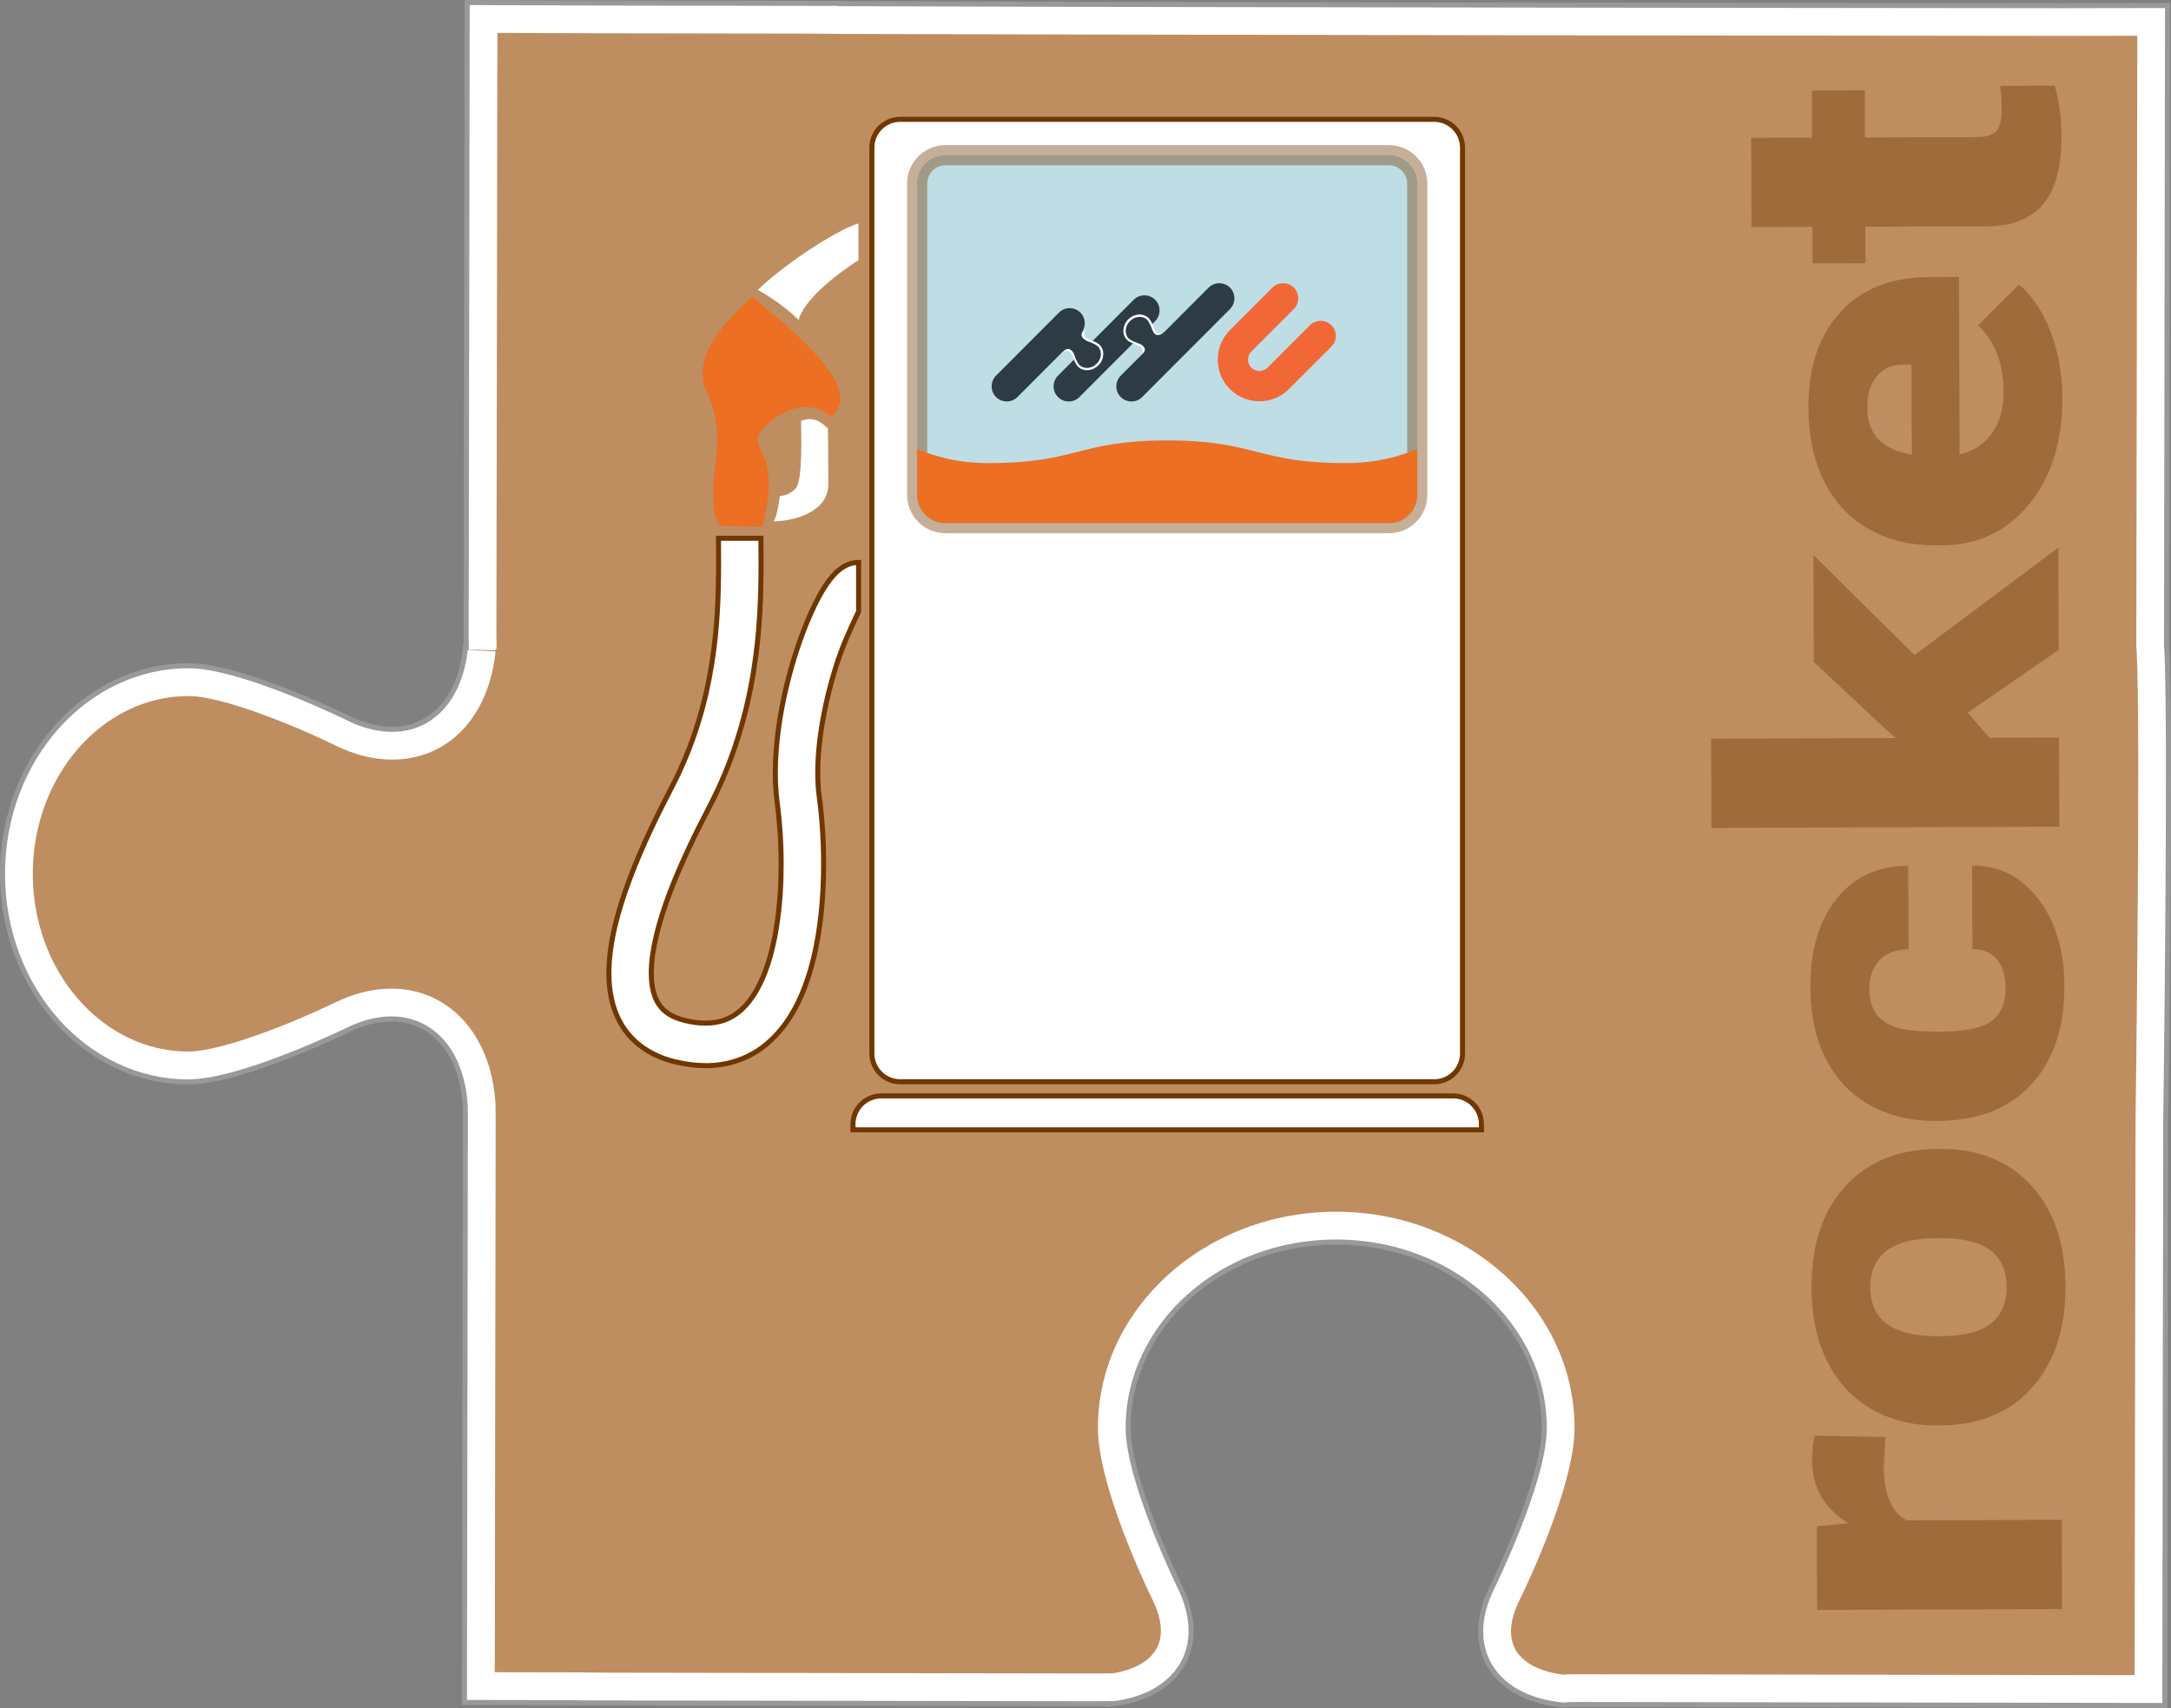<?xml version="1.0" encoding="utf-8"?>
<!-- Generator: Adobe Illustrator 16.0.0, SVG Export Plug-In . SVG Version: 6.00 Build 0)  -->
<!DOCTYPE svg PUBLIC "-//W3C//DTD SVG 1.1//EN" "http://www.w3.org/Graphics/SVG/1.1/DTD/svg11.dtd">
<svg version="1.1" xmlns="http://www.w3.org/2000/svg" xmlns:xlink="http://www.w3.org/1999/xlink" x="0px" y="0px"
	 width="107.702px" height="84.74px" viewBox="0 0 107.702 84.74" enable-background="new 0 0 107.702 84.74" xml:space="preserve">
<rect x="0" y="0" width="107.702" height="84.74" fill="#808080" stroke="none"/>
<g id="Background">
</g>
<g id="Objects">
	<g>
		<g>
			<path fill="#A5BACC" d="M9.333,53.677c2.646,0.004,7.923-2.575,7.923-2.575c3.05-1.495,5.566,0.164,5.818,3.682
				c0.001,0.02,0.007,0.041,0.007,0.061l0.006,0.58l-0.047,29.04l5.542,0.009v0.012l25.785,0.044c0.414,0,0.689-0.007,0.82-0.013
				c-0.049,0.003-0.13,0.008-0.225,0.014c0.068-0.001,0.127,0,0.171-0.006c-0.056,0.006-0.147,0.008-0.265,0.017
				c0.043,0.001,0.083,0.009,0.124,0.014c3.426-0.31,5.021-2.793,3.55-5.806c0,0-2.58-5.276-2.574-7.92
				c0.007-5.098,4.632-9.22,10.334-9.209c5.705,0.008,10.316,4.146,10.309,9.242c-0.005,2.645-2.599,7.913-2.599,7.913
				c-1.488,3.019,0.116,5.521,3.574,5.82c0.067-0.003,0.133-0.017,0.202-0.021l0.578-0.008l10.512,0.017l0,0l18.516,0.031
				l0.048-29.033c0,0,0.271-19.952,0.044-23.517c-0.011,0.161-0.007-0.073-0.005-0.482l0.05-31.308c0,0-3.256,0-5.131,0.007
				L78.354,0.256c-0.036,0-0.26,0-0.625-0.001c-0.056,0-0.103,0-0.141,0.004c0.028-0.004,0.064-0.004,0.098-0.004
				c-3.886-0.006-23.33-0.038-23.33-0.038L41.693,0.182V0.169L29.51,0.15c-0.436,0-5.894-0.022-6.333-0.024l-0.051,31.297
				c-0.001,0.344,0.003,0.585,0.007,0.736c0.002,0.03,0.006,0.058,0.006,0.082c-0.003-0.026-0.006-0.067-0.009-0.109
				c-0.005-0.06-0.011-0.116-0.018-0.176c-0.005,0.068-0.013,0.133-0.019,0.195c-0.005,0.032-0.009,0.064-0.007,0.082
				c0-0.015,0.001-0.044,0.001-0.065c-0.343,3.375-2.819,4.936-5.807,3.464c0,0-5.27-2.598-7.914-2.602
				c-5.097-0.008-9.232,4.607-9.242,10.307C0.115,49.038,4.236,53.668,9.333,53.677z"/>
		</g>
		<path fill="#FFFFFF" stroke="#999999" stroke-width="0.25" stroke-miterlimit="10" d="M9.333,53.677
			c2.646,0.004,7.923-2.575,7.923-2.575c3.05-1.495,5.566,0.164,5.818,3.682c0.001,0.02,0.007,0.041,0.007,0.061l0.006,0.58
			l-0.047,29.04l5.542,0.009v0.012l25.785,0.044c0.414,0,0.689-0.007,0.82-0.013c-0.049,0.003-0.13,0.008-0.225,0.014
			c0.068-0.001,0.127,0,0.171-0.006c-0.056,0.006-0.147,0.008-0.265,0.017c0.043,0.001,0.083,0.009,0.124,0.014
			c3.426-0.31,5.021-2.793,3.55-5.806c0,0-2.58-5.276-2.574-7.92c0.007-5.098,4.632-9.22,10.334-9.209
			c5.705,0.008,10.316,4.146,10.309,9.242c-0.005,2.645-2.599,7.913-2.599,7.913c-1.488,3.019,0.116,5.521,3.574,5.82
			c0.067-0.003,0.133-0.017,0.202-0.021l0.578-0.008l10.512,0.017l0,0l18.516,0.031l0.048-29.033c0,0,0.271-19.952,0.044-23.517
			c-0.011,0.161-0.007-0.073-0.005-0.482l0.05-31.308c0,0-3.256,0-5.131,0.007L78.354,0.256c-0.036,0-0.26,0-0.625-0.001
			c-0.056,0-0.103,0-0.141,0.004c0.028-0.004,0.064-0.004,0.098-0.004c-3.886-0.006-23.33-0.038-23.33-0.038L41.693,0.182V0.169
			L29.51,0.15c-0.436,0-5.894-0.022-6.333-0.024l-0.051,31.297c-0.001,0.344,0.003,0.585,0.007,0.736
			c0.002,0.03,0.006,0.058,0.006,0.082c-0.003-0.026-0.006-0.067-0.009-0.109c-0.005-0.06-0.011-0.116-0.018-0.176
			c-0.005,0.068-0.013,0.133-0.019,0.195c-0.005,0.032-0.009,0.064-0.007,0.082c0-0.015,0.001-0.044,0.001-0.065
			c-0.343,3.375-2.819,4.936-5.807,3.464c0,0-5.27-2.598-7.914-2.602c-5.097-0.008-9.232,4.607-9.242,10.307
			C0.115,49.038,4.236,53.668,9.333,53.677z"/>
		<path fill="#BE8E61" d="M29.508,1.65l10.877,0.018l1.303,0.014l12.664,0.032l23.316,0.039l0.099,0l24.631,0.028l3.633-0.007
			l-0.05,30.068c0,0.146-0.002,0.299,0.018,0.464c0.205,3.854-0.053,23.058-0.056,23.251l-0.046,27.553l-27.525-0.045l-0.599,0.005
			c-0.089,0.005-0.145,0.011-0.194,0.017c-1.155-0.131-2.022-0.576-2.396-1.24c-0.348-0.615-0.287-1.475,0.178-2.413
			c0.28-0.569,2.744-5.66,2.75-8.57c0.01-5.916-5.283-10.734-11.804-10.745c-6.517-0.011-11.83,4.791-11.84,10.706
			c-0.004,2.91,2.445,8.01,2.726,8.58c0.324,0.662,0.616,1.618,0.172,2.407c-0.354,0.629-1.156,1.062-2.225,1.214v-0.01
			c-0.122,0.004-0.381,0.012-0.768,0.011l-24.287-0.04l-1.5-0.014l-4.04-0.008l0.045-27.54l-0.01-0.687l-0.012-0.114
			c-0.237-3.308-2.308-5.57-5.145-5.574c-0.922-0.001-1.872,0.236-2.825,0.701c-1.922,0.938-5.592,2.423-7.263,2.42
			c-4.255-0.008-7.716-3.97-7.709-8.833c0.01-4.863,3.481-8.812,7.739-8.806c1.672,0.002,5.336,1.498,7.253,2.444
			c0.951,0.469,1.901,0.708,2.821,0.71c2.792,0.004,4.808-2.106,5.145-5.369l-1.438-0.075l0.41-0.011l1.031,0.033
			c0.004-0.025,0.004-0.05,0.01-0.076h0.04l-0.003-0.072c-0.004-0.141-0.008-0.366-0.008-0.693l0.049-29.792
			C26.46,1.638,29.202,1.65,29.508,1.65z"/>
	</g>
	<g>
		<path fill="#FFFFFF" stroke="#713700" stroke-width="0.25" stroke-miterlimit="10" d="M72.556,52.265
			c0,0.776-0.629,1.405-1.404,1.405H44.656c-0.776,0-1.403-0.629-1.403-1.405V7.325c0-0.775,0.627-1.404,1.403-1.404h26.495
			c0.775,0,1.404,0.629,1.404,1.404V52.265z"/>
		<path opacity="0.4" fill="#61AABE" stroke="#713700" stroke-miterlimit="10" d="M70.309,24.552c0,0.775-0.631,1.404-1.405,1.404
			h-22c-0.775,0-1.404-0.629-1.404-1.404V9.106c0-0.776,0.629-1.405,1.404-1.405h22c0.774,0,1.405,0.629,1.405,1.405V24.552z"/>
		<path fill="#FFFFFF" stroke="#713700" stroke-width="0.25" stroke-miterlimit="10" d="M35.002,52.869
			c-0.478,0-0.979-0.062-1.501-0.188l0,0c-1.106-0.258-2.008-0.849-2.554-1.666l0,0c-0.55-0.817-0.741-1.771-0.741-2.738l0,0
			c0.004-1.512,0.453-3.13,1.055-4.728l0,0c0.603-1.596,1.371-3.166,2.068-4.503l0,0c2.157-4.145,2.319-8.248,2.319-11.081l0,0
			c0-0.452-0.004-0.873-0.004-1.26l0,0h2.106c0,0.373,0.005,0.796,0.005,1.26l0,0c-0.003,2.916-0.153,7.434-2.558,12.055l0,0
			c-0.678,1.299-1.414,2.804-1.969,4.273l0,0c-0.558,1.468-0.924,2.906-0.919,3.983l0,0c0,0.695,0.142,1.209,0.38,1.557l0,0
			c0.243,0.348,0.586,0.621,1.305,0.802l0,0c0.378,0.089,0.711,0.127,1.007,0.127l0,0c0.721-0.005,1.22-0.208,1.678-0.581l0,0
			c0.454-0.369,0.854-0.954,1.174-1.707l0,0c0.643-1.505,0.902-3.64,0.899-5.605l0,0c0-1.116-0.08-2.184-0.197-3.054l0,0
			c-0.064-0.483-0.092-0.98-0.092-1.485l0,0c0.006-2.762,0.834-5.792,1.729-7.835l0,0c0.304-0.685,0.609-1.254,0.952-1.708l0,0
			c0.201-0.258,0.399-0.488,0.733-0.685l0,0c0.178-0.104,0.416-0.198,0.718-0.2l0,0c0,0,0,1.856,0,2.439
			c0,0-0.604,1.241-0.911,2.103l0,0c-0.617,1.729-1.119,3.995-1.115,5.887l0,0c0,0.425,0.022,0.83,0.074,1.204l0,0
			c0.132,0.969,0.216,2.119,0.216,3.335l0,0c0,1.607-0.146,3.327-0.557,4.901l0,0c-0.414,1.57-1.081,3.037-2.284,4.039l0,0
			c-0.789,0.66-1.828,1.061-2.99,1.061l0,0C35.021,52.869,35.011,52.869,35.002,52.869L35.002,52.869z"/>
		<path fill="#EC6F24" d="M37.306,14.723c-0.747,0.749-3.184,2.762-2.246,4.727c0.936,1.967,0.326,3.651,0.326,4.635
			c0,0.984,0,2.014,0.517,2.014c0.515,0,1.451,0.045,1.919,0.045c0.935-3.616-0.516-3.79-0.189-4.54
			c0.33-0.748,2.319-2.177,3.604-0.89C42.151,19.801,42.036,18.513,37.306,14.723z"/>
		<path fill="#FFFFFF" d="M37.599,14.384c1.089-1.09,3.757-2.916,4.987-3.301c0,0.844,0,1.826,0,1.826s-2.599,1.614-2.969,2.967
			C38.74,14.997,37.599,14.384,37.599,14.384z"/>
		<path fill="#FFFFFF" d="M41.074,21.265c-0.387-0.387-0.737-0.598-1.334-0.387c0,0.526,0.106,2.984-0.279,3.371
			c-0.388,0.387-0.773,0.352-0.773,0.352s-0.125,1.07-0.318,1.263c0.882,0,2.722-0.387,2.722-1.844S41.074,21.265,41.074,21.265z"/>
		<path fill="#FFFFFF" stroke="#713700" stroke-width="0.25" stroke-miterlimit="10" d="M73.493,56.055v-0.278
			c0-0.776-0.63-1.405-1.406-1.405H43.719c-0.776,0-1.404,0.629-1.404,1.405v0.278H73.493z"/>
		<path fill="#EC6F24" d="M70.309,24.552v-2.268c-0.913,0.361-1.986,0.691-3.545,0.691c-4.433,0-4.433-1.124-8.861-1.124
			c-4.428,0-4.428,1.124-8.858,1.124c-1.562,0-2.63-0.33-3.545-0.69v2.267c0,0.775,0.629,1.404,1.404,1.404h22
			C69.678,25.957,70.309,25.327,70.309,24.552z"/>
	</g>
	<g>
		<g>
			<path fill-rule="evenodd" clip-rule="evenodd" fill="#F16836" d="M64.861,16.263l-0.362,0.36l-1.619,1.62
				c-0.219,0.217-0.584,0.217-0.802,0c-0.22-0.219-0.22-0.585,0-0.804l1.618-1.618l0.361-0.361l0.129-0.128
				c0.292-0.293,0.292-0.77,0-1.062l0,0c-0.293-0.292-0.771-0.292-1.062,0l-0.129,0.129l-0.361,0.361l-1.618,1.619
				c-0.804,0.805-0.804,2.121,0,2.926l0,0c0.805,0.805,2.122,0.805,2.926,0l1.619-1.619l0.361-0.361l0.128-0.128
				c0.292-0.291,0.292-0.77,0-1.062l0,0c-0.292-0.291-0.77-0.291-1.062,0L64.861,16.263z"/>
			<path fill-rule="evenodd" clip-rule="evenodd" fill="#2D3B45" d="M52.488,19.699L52.488,19.699c0.292,0.292,0.77,0.292,1.062,0
				l3.756-3.766c0.29-0.292,0.291-0.769,0-1.062l0,0c-0.292-0.292-0.771-0.292-1.062,0l-3.756,3.765
				C52.196,18.929,52.195,19.407,52.488,19.699z"/>
			<path fill-rule="evenodd" clip-rule="evenodd" fill="#2D3B45" d="M49.413,19.699L49.413,19.699c0.291,0.292,0.77,0.292,1.062,0
				l3.121-3.131c0.291-0.292,0.292-0.77,0-1.061l0,0c-0.292-0.293-0.772-0.292-1.062,0l-3.121,3.13
				C49.122,18.929,49.122,19.407,49.413,19.699z"/>
			<path fill-rule="evenodd" clip-rule="evenodd" fill="#2D3B45" d="M55.6,19.699L55.6,19.699c0.292,0.292,0.77,0.292,1.062,0
				l4.357-4.366c0.291-0.292,0.291-0.77,0-1.062l0,0c-0.293-0.292-0.771-0.292-1.062,0L55.6,18.637
				C55.308,18.929,55.307,19.407,55.6,19.699z"/>
		</g>
		<path fill="#FFFFFF" d="M54.614,15.628l-0.688,0.674c-0.018,0.017-0.03,0.029-0.038,0.037c-0.002,0.001-0.002,0.003-0.005,0.004
			c0.003-0.001,0.004-0.003,0.007-0.005c0.003-0.003,0.007-0.005,0.01-0.008c-0.004,0.004-0.006,0.007-0.008,0.011
			c-0.003,0.001-0.005,0.003-0.005,0.004c0-0.001,0.001-0.002,0.003-0.003c-0.16,0.192-0.115,0.403,0.117,0.485
			c0,0,0.409,0.144,0.546,0.283c0.264,0.268,0.232,0.725-0.067,1.02c-0.3,0.295-0.758,0.316-1.021,0.048
			c-0.137-0.139-0.274-0.551-0.274-0.551c-0.078-0.238-0.295-0.285-0.493-0.117c-0.001,0.001-0.003,0.002-0.005,0.003l-0.029,0.029
			l-0.554,0.543"/>
		<path fill="#2D3B45" d="M52.618,17.53c0.273-0.26,0.415-0.267,0.562-0.119c0.049,0.049,0.085,0.112,0.111,0.185
			c0.051,0.15,0.162,0.419,0.248,0.507c0.224,0.223,0.611,0.198,0.865-0.055c0.256-0.253,0.282-0.641,0.06-0.863
			c-0.086-0.087-0.356-0.203-0.505-0.253c-0.074-0.025-0.129-0.071-0.184-0.11c-0.205-0.153-0.102-0.331-0.023-0.503"/>
		<path fill="#2D3B45" d="M53.793,16.268"/>
		<path fill="#FFFFFF" d="M55.872,18.352l0.679-0.682c0.018-0.018,0.03-0.03,0.039-0.038c0.001-0.001,0.003-0.003,0.004-0.004
			c-0.002,0.002-0.003,0.004-0.006,0.006c-0.003,0.002-0.007,0.004-0.01,0.007c0.003-0.003,0.006-0.007,0.009-0.011
			c0.001-0.001,0.003-0.003,0.004-0.004c-0.001,0.001-0.003,0.003-0.003,0.004c0.158-0.195,0.109-0.406-0.124-0.484
			c0,0-0.41-0.139-0.549-0.277c-0.267-0.265-0.241-0.722,0.055-1.021c0.296-0.299,0.754-0.326,1.021-0.061
			c0.14,0.138,0.279,0.547,0.279,0.547c0.081,0.237,0.3,0.282,0.496,0.111c0.001-0.001,0.002-0.001,0.004-0.002l0.03-0.031
			l0.547-0.55"/>
		<path fill="#2D3B45" d="M56.643,17.752c0.019-0.017,0.03-0.028,0.037-0.035l-0.001-0.001c0.002-0.003,0.004-0.006,0.006-0.008
			l-0.076-0.07l-0.013-0.015l0.013,0.015c0.237-0.227,0.233-0.338,0.086-0.482c-0.049-0.048-0.11-0.084-0.186-0.108
			c-0.149-0.05-0.419-0.161-0.508-0.248c-0.225-0.22-0.203-0.608,0.049-0.864c0.252-0.257,0.639-0.286,0.864-0.066
			c0.087,0.087,0.202,0.354,0.256,0.503c0.026,0.074,0.064,0.136,0.112,0.183c0.149,0.146,0.325,0.046,0.513-0.119"/>
	</g>
	<g opacity="0.4">
		<path fill="#713700" d="M93.541,71.294l-0.085,1.459c0.005,1.393,0.382,2.284,1.132,2.676l7.693-0.026l0.015,4.428l-12.151,0.042
			l-0.014-4.152l1.561-0.15c-1.193-0.738-1.792-1.774-1.797-3.106c-0.002-0.473,0.042-0.886,0.131-1.236L93.541,71.294z"/>
		<path fill="#713700" d="M96.077,70.72c-1.213,0.004-2.294-0.268-3.243-0.816c-0.949-0.548-1.68-1.339-2.192-2.371
			c-0.513-1.031-0.771-2.243-0.776-3.637c-0.007-2.128,0.551-3.808,1.673-5.038s2.653-1.85,4.593-1.856h0.135
			c1.894-0.007,3.399,0.604,4.515,1.831c1.117,1.227,1.679,2.892,1.686,4.993c0.007,2.023-0.506,3.65-1.539,4.881
			c-1.032,1.229-2.436,1.896-4.21,1.999L96.077,70.72z M96.297,66.292c1.123-0.004,1.946-0.213,2.469-0.626
			c0.522-0.414,0.783-1.022,0.78-1.829c-0.006-1.576-1.045-2.379-3.119-2.406l-0.382,0.001c-2.179,0.007-3.266,0.825-3.26,2.454
			c0.005,1.48,0.947,2.279,2.827,2.396L96.297,66.292z"/>
		<path fill="#713700" d="M99.495,49.029c-0.002-0.622-0.148-1.104-0.438-1.444s-0.692-0.505-1.209-0.495l-0.015-4.152
			c1.333-0.004,2.428,0.551,3.285,1.664c0.857,1.114,1.289,2.551,1.295,4.312c0.008,2.067-0.541,3.699-1.645,4.894
			c-1.104,1.195-2.638,1.796-4.599,1.803l-0.157,0.001c-1.229,0.004-2.312-0.257-3.254-0.784c-0.941-0.525-1.666-1.288-2.176-2.285
			c-0.508-0.996-0.766-2.178-0.77-3.544c-0.007-1.849,0.426-3.318,1.299-4.407c0.872-1.089,2.057-1.636,3.554-1.642l0.015,4.152
			c-0.629,0.003-1.111,0.183-1.447,0.544c-0.335,0.36-0.502,0.842-0.5,1.446c0.004,1.147,0.631,1.816,1.883,2.005
			c0.396,0.06,0.943,0.088,1.64,0.086c1.22-0.004,2.065-0.178,2.536-0.521S99.497,49.773,99.495,49.029z"/>
		<path fill="#713700" d="M97.617,35.356l1.071,1.245l3.459-0.012l0.016,4.428l-17.262,0.06l-0.015-4.428l9.164-0.031l-0.507-0.446
			l-3.561-3.325l-0.019-5.308l5.015,4.962l7.136-5.333l0.018,5.072L97.617,35.356z"/>
		<path fill="#713700" d="M102.314,19.716c0.007,2.181-0.542,3.948-1.65,5.301c-1.106,1.354-2.551,2.032-4.333,2.038l-0.314,0.002
			c-1.242,0.004-2.341-0.262-3.293-0.797c-0.953-0.536-1.691-1.319-2.216-2.351c-0.523-1.032-0.788-2.258-0.793-3.677
			c-0.007-1.997,0.518-3.576,1.573-4.736s2.53-1.743,4.425-1.75l1.471-0.005l0.03,8.804c0.681-0.159,1.215-0.508,1.603-1.043
			c0.388-0.536,0.58-1.228,0.577-2.078c-0.005-1.401-0.429-2.495-1.27-3.28l2.037-2.03c0.653,0.55,1.175,1.329,1.563,2.339
			C102.113,17.463,102.311,18.551,102.314,19.716z M92.636,20.249c0.004,1.297,0.74,2.065,2.209,2.306l-0.016-4.468l-0.292,0.001
			c-0.606-0.015-1.075,0.166-1.407,0.544S92.633,19.548,92.636,20.249z"/>
		<path fill="#713700" d="M86.873,6.839l3.021-0.01l-0.008-2.339l2.628-0.009l0.008,2.339l5.56-0.02
			c0.456-0.002,0.774-0.099,0.953-0.292c0.18-0.193,0.268-0.574,0.266-1.144c-0.001-0.438-0.024-0.806-0.071-1.104l2.707-0.01
			c0.22,0.797,0.331,1.628,0.334,2.495c0.006,1.524-0.298,2.651-0.909,3.381s-1.542,1.096-2.793,1.1l-6.03,0.021l0.006,1.813
			l-2.628,0.009l-0.006-1.813l-3.021,0.01L86.873,6.839z"/>
	</g>
	<g>
	</g>
	<g>
	</g>
	<g>
	</g>
	<g>
	</g>
	<g>
	</g>
	<g>
	</g>
</g>
</svg>
